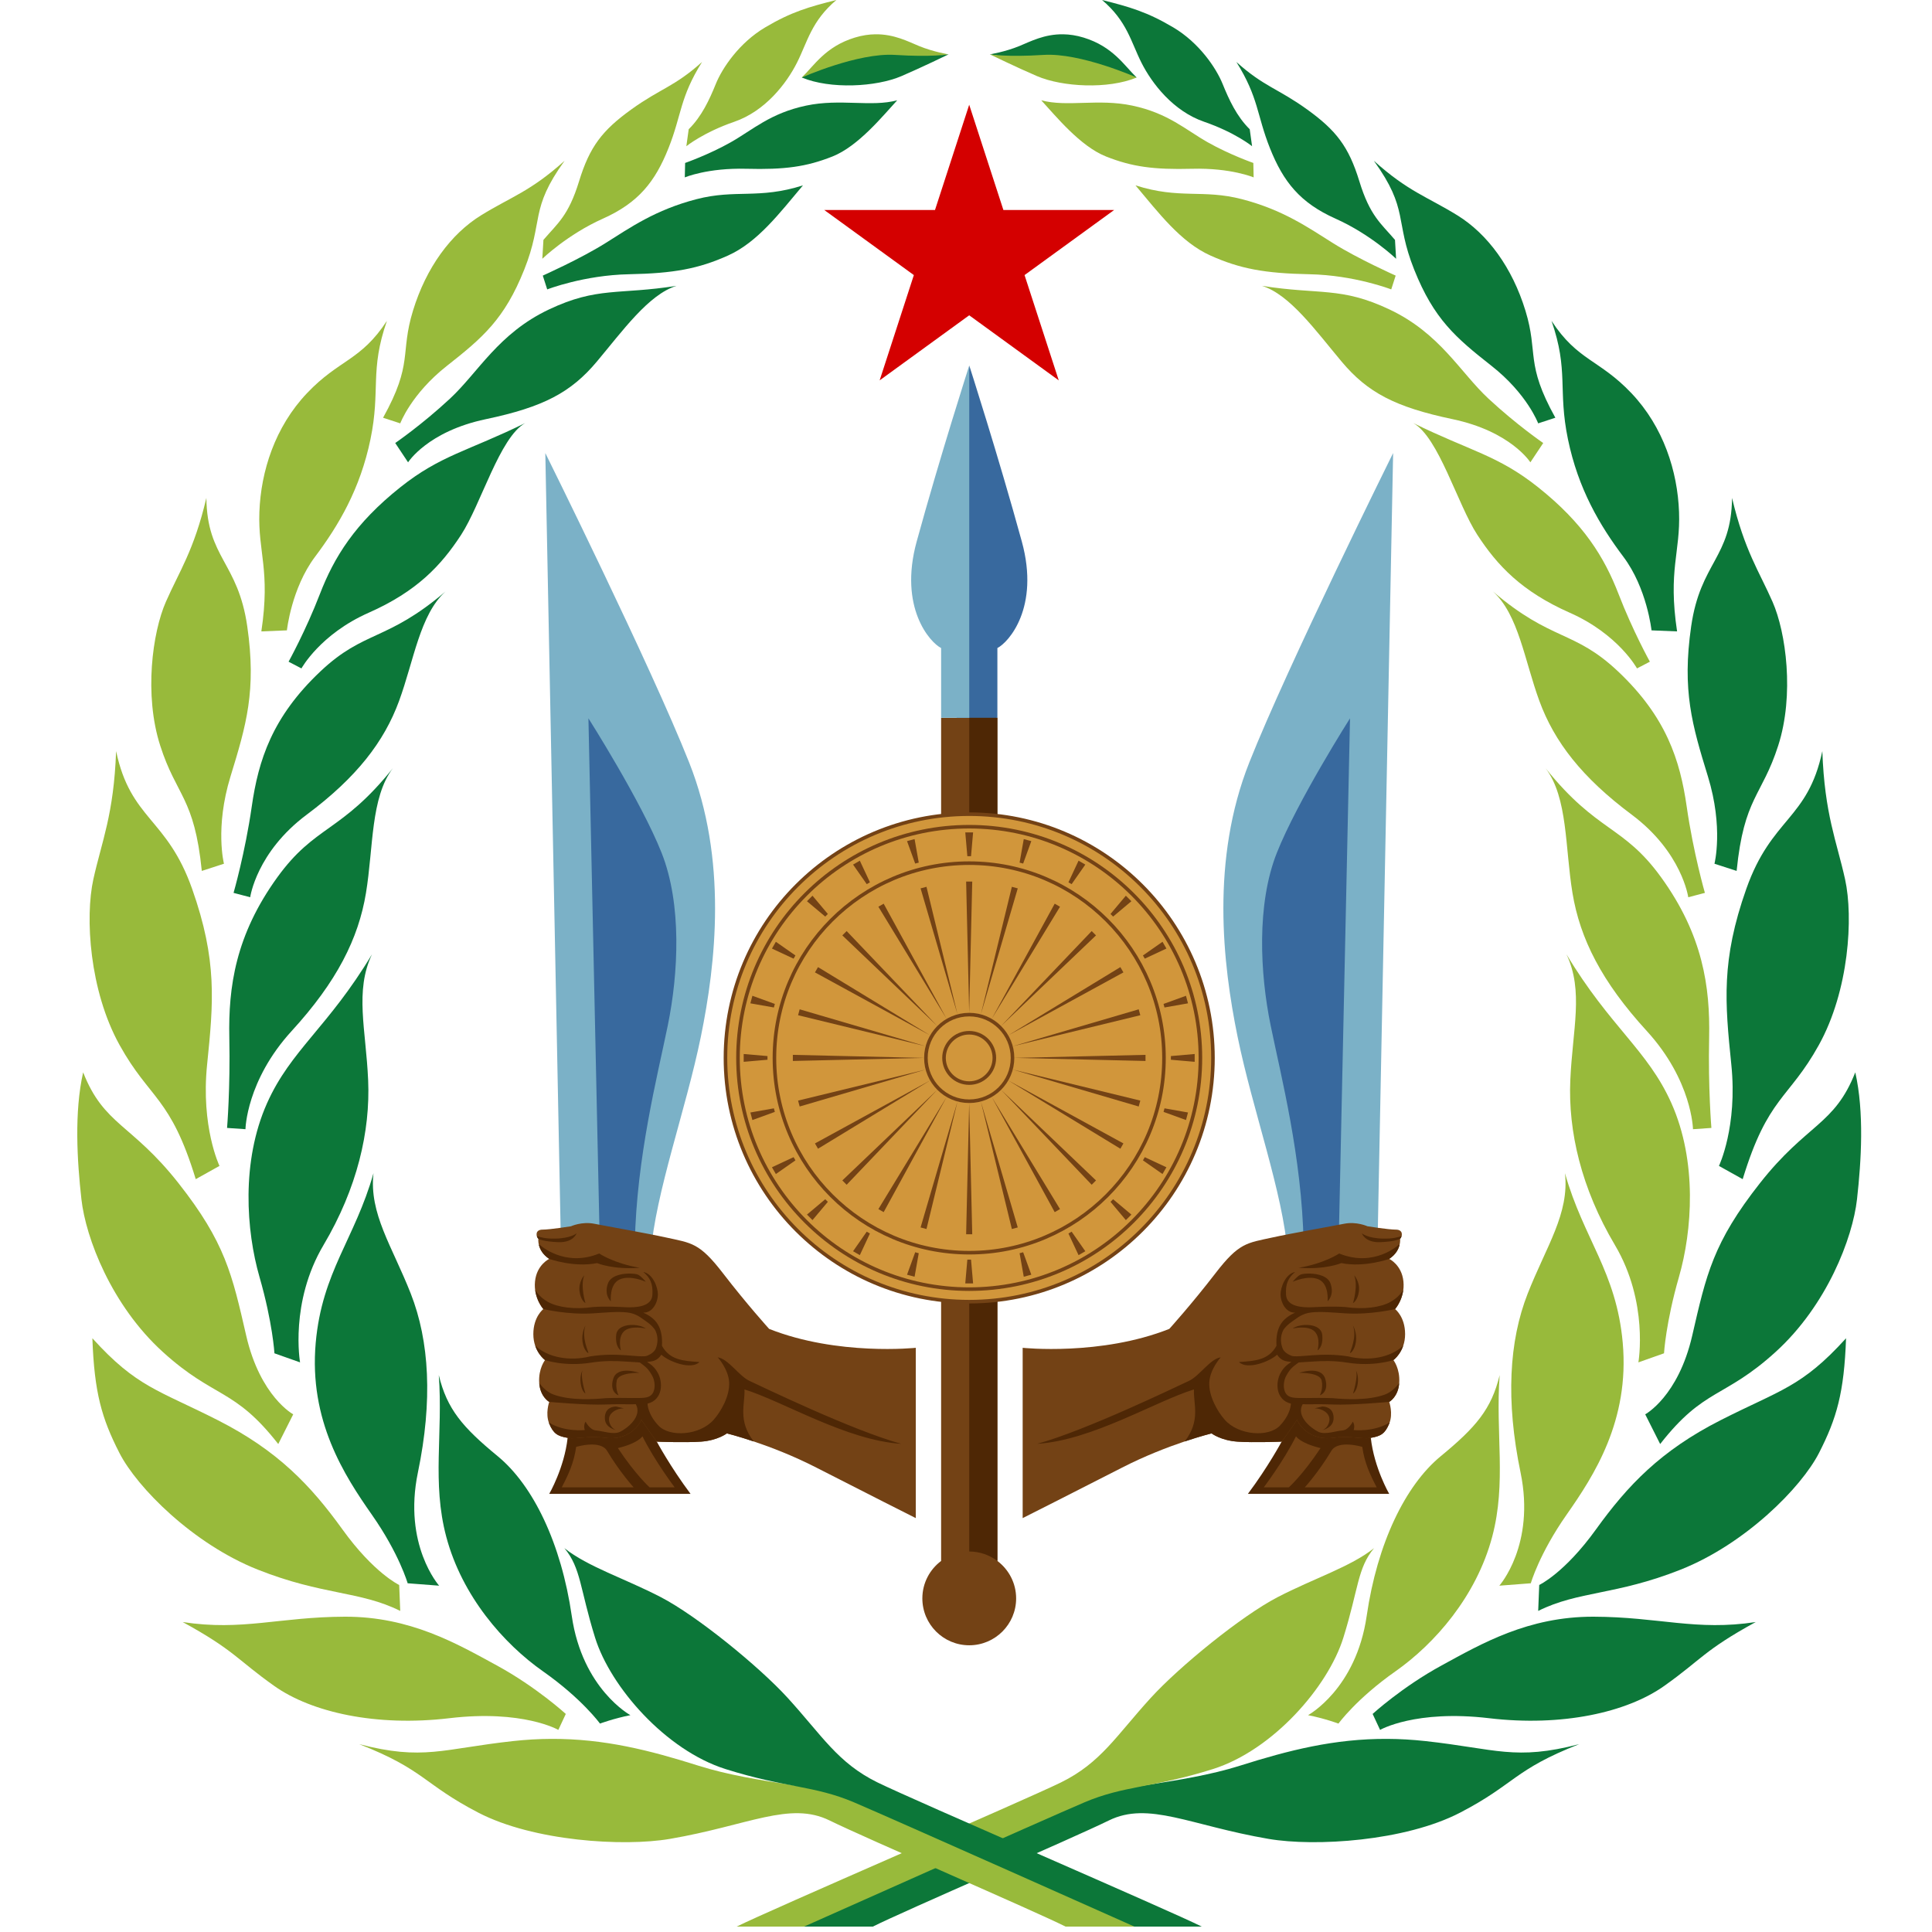 <svg width="300" height="300" viewBox="0 0 300 300" fill="none" xmlns="http://www.w3.org/2000/svg">
<path d="M171.129 0C175.374 1.061 178.135 1.853 182.179 4.251C186.224 6.648 188.85 10.578 189.842 13.021C190.834 15.463 192.03 18.079 194.058 20.069L194.421 22.703C194.421 22.703 191.783 20.564 186.978 18.909C182.174 17.253 178.884 12.984 177.248 9.744C175.611 6.504 175.021 3.297 171.129 0ZM165.094 5.324C166.068 5.338 167.124 5.487 168.265 5.836C172.832 7.233 174.6 10.211 176.498 12.037L153.705 8.44C153.705 8.44 156.066 8.059 158.296 7.144C159.968 6.458 162.17 5.28 165.094 5.324ZM191.982 9.622C196.255 13.465 198.415 13.72 202.943 16.976C207.471 20.232 209.431 22.762 211.078 28.142C212.725 33.522 214.427 34.685 216.614 37.249L216.786 40.182C216.786 40.182 212.875 36.406 207.371 33.947C201.867 31.489 199.27 28.218 197.197 23.012C195.124 17.807 195.461 15.178 191.982 9.622ZM213.332 24.964C218.65 29.748 221.571 30.523 226.283 33.425C230.996 36.328 234.821 41.549 236.871 48.245C238.921 54.942 236.784 56.355 241.515 64.866L238.847 65.739C238.847 65.739 237.148 61.173 231.603 56.811C226.058 52.449 222.657 49.554 219.592 41.86C216.528 34.166 218.816 32.57 213.332 24.964ZM240.918 49.822C244.986 56.048 248.327 55.787 253.319 61.045C258.312 66.302 260.488 73.195 260.72 79.499C260.953 85.804 258.986 88.486 260.416 98.044L256.447 97.882C256.447 97.882 255.751 91.339 252.076 86.453C248.401 81.567 245.063 75.909 243.47 68.202C241.877 60.495 243.622 57.6 240.918 49.822ZM268.953 77.319C270.895 85.543 273.168 88.719 275.246 93.462C277.325 98.204 278.653 107.879 276.122 115.77C273.591 123.662 270.811 123.779 269.663 135.236L266.221 134.119C266.221 134.119 267.653 128.535 265.206 120.57C262.758 112.605 261.163 107.235 262.604 97.257C264.045 87.278 268.835 86.679 268.953 77.319ZM282.97 116.634C283.322 126.488 285.203 130.639 286.503 136.537C287.803 142.436 287.12 153.812 282.427 162.275C277.734 170.738 274.526 170.243 270.604 183.1L266.918 181.043C266.918 181.043 269.828 174.974 268.838 165.302C267.849 155.63 267.244 149.123 271.164 138.024C275.085 126.925 280.705 127.323 282.97 116.634ZM288.087 166.513C289.483 172.706 289.026 180.219 288.355 186.222C287.684 192.224 283.695 202.687 275.694 209.949C267.693 217.211 264.643 215.454 257.79 224.229L255.468 219.615C255.468 219.615 260.585 216.87 262.767 207.395C264.949 197.919 266 192.962 273.292 183.708C280.583 174.453 284.847 174.753 288.087 166.513ZM286.654 207.804C286.352 216.264 285.206 220.229 282.456 225.611C279.705 230.993 271.015 239.749 260.959 243.736C250.904 247.724 245.107 247.025 238.849 250.143L239.011 246.113C239.011 246.113 242.923 244.292 247.829 237.478C252.736 230.665 257.859 225.263 267.155 220.537C276.451 215.812 279.756 215.418 286.654 207.804ZM247.447 251.04C257.602 251.07 263.38 253.293 272.629 251.869C264.564 256.287 264.228 257.67 258.419 261.789C252.61 265.908 242.567 268.145 231.222 266.802C219.777 265.447 214.299 268.618 214.299 268.618L213.142 266.139C213.142 266.139 217.707 261.957 223.866 258.602C230.024 255.246 237.292 251.011 247.447 251.04ZM215.445 270.012C217.351 270.022 219.318 270.132 221.365 270.357C232.285 271.557 235.284 273.419 245.222 270.829C235.028 274.825 235.268 277.034 226.72 281.469C218.171 285.904 204.207 286.78 196.979 285.542C184.808 283.458 178.357 279.645 172.173 282.685C166.54 285.455 140.301 296.757 135.539 299.16H121.883C121.883 299.16 160.239 282.504 166.417 279.872C172.596 277.24 183.27 277.104 192.545 274.174C200.08 271.794 207.188 269.969 215.445 270.012Z" fill="#0C7739"/>
<path d="M153.707 8.44C153.707 8.44 156.281 8.896 162.032 8.526C167.782 8.156 176.5 12.037 176.5 12.037C172.048 13.885 164.97 13.508 161.031 11.822C157.934 10.495 153.707 8.44 153.707 8.44ZM161.683 15.573C165.735 16.662 170.506 15.276 175.821 16.398C181.388 17.573 184.118 20.161 187.532 22.092C190.945 24.022 194.617 25.303 194.617 25.303L194.666 27.547C194.666 27.547 191.144 26.049 185.116 26.207C179.14 26.363 175.788 25.902 171.749 24.303C167.709 22.704 163.885 17.955 161.683 15.573ZM176.319 28.784C183.198 30.975 186.754 29.347 192.853 30.93C199.241 32.588 203.146 35.342 206.999 37.76C210.851 40.178 216.718 42.796 216.718 42.796L216.031 44.938C216.031 44.938 210.318 42.721 203.324 42.584C196.391 42.448 192.533 41.737 187.937 39.67C183.341 37.602 179.914 33.052 176.319 28.784ZM195.958 44.385C204.937 45.807 208.226 44.489 215.748 48.047C223.625 51.773 226.725 57.807 231.123 61.895C235.522 65.983 239.63 68.791 239.63 68.791L237.634 71.791C237.634 71.791 234.612 66.994 225.57 65.091C216.608 63.205 212.349 60.942 208.332 56.156C204.315 51.368 200.287 45.728 195.958 44.385ZM219.449 65.694C228.338 70.058 232.575 70.679 238.834 75.657C245.88 81.26 249.121 86.517 251.33 92.244C253.54 97.97 256.191 102.748 256.191 102.748L254.192 103.791C254.192 103.791 251.296 98.48 243.754 95.145C236.277 91.839 232.506 87.815 229.405 83.058C226.305 78.301 223.411 67.908 219.449 65.694ZM231.818 91.84C240.959 99.637 244.402 97.797 251.237 104.244C258.749 111.331 260.879 118.053 261.91 125.244C262.941 132.435 264.736 138.646 264.736 138.646L262.151 139.324C262.151 139.324 261.194 132.336 253.373 126.5C245.621 120.715 241.359 115.173 239.042 108.867C236.726 102.56 235.803 95.439 231.818 91.84ZM239.997 119.289C248.049 129.326 252.045 128.078 257.941 136.232C264.422 145.196 265.558 153.234 265.394 161.126C265.229 169.018 265.744 175.145 265.744 175.145L262.886 175.342C262.886 175.342 262.764 167.795 255.707 160.087C248.712 152.447 245.34 145.759 244.173 138.657C243.005 131.555 243.467 123.876 239.997 119.289ZM243.241 148.184C250.03 159.495 255.855 163.056 259.536 171.305C263.583 180.372 262.759 191.162 260.709 198.278C258.659 205.393 258.387 210.141 258.387 210.141L254.408 211.548C254.408 211.548 256.046 202.239 250.764 193.331C245.528 184.502 243.49 175.651 243.836 167.736C244.182 159.822 245.945 153.904 243.241 148.184ZM243.008 182.175C245.894 192.379 250.994 197.479 251.977 208.498C253.058 220.611 247.508 229.135 243.256 235.206C239.005 241.277 237.702 245.85 237.702 245.85L232.814 246.224C232.814 246.224 238.445 239.893 236.11 228.646C233.796 217.497 234.321 208.245 237.22 200.868C240.119 193.492 243.707 188.459 243.008 182.175ZM232.866 213.525C232.201 222.619 233.946 230.199 231.709 238.62C229.249 247.877 222.769 255.25 216.697 259.515C210.624 263.78 207.836 267.637 207.836 267.637C207.836 267.637 205.737 266.852 203.114 266.329C203.114 266.329 210.57 262.287 212.219 250.92C213.853 239.653 218.215 230.649 223.711 226.124C229.207 221.599 231.584 218.81 232.866 213.525ZM213.365 240.395C210.771 243.508 210.986 246.617 208.6 254.288C206.213 261.96 197.625 271.767 188.35 274.697C179.076 277.627 174.557 277.24 168.379 279.872C162.2 282.504 124.852 299.16 124.852 299.16H114.395C119.157 296.757 159.123 279.538 164.756 276.769C170.939 273.728 173.334 269.512 178.712 263.622C183.149 258.763 192.773 250.918 198.383 248.008C203.993 245.097 209.715 243.3 213.365 240.395Z" fill="#98BA3B"/>
<path d="M129.869 0C125.624 1.061 122.863 1.853 118.819 4.251C114.774 6.648 112.148 10.578 111.156 13.021C110.164 15.463 108.968 18.079 106.94 20.069L106.577 22.703C106.577 22.703 109.215 20.564 114.019 18.909C118.824 17.253 122.113 12.984 123.75 9.744C125.387 6.504 125.977 3.297 129.869 0ZM135.904 5.324C134.93 5.338 133.874 5.487 132.733 5.836C128.166 7.233 126.398 10.211 124.5 12.037L147.293 8.44C147.293 8.44 144.932 8.059 142.702 7.144C141.03 6.458 138.827 5.28 135.904 5.324ZM109.015 9.622C104.743 13.465 102.583 13.72 98.055 16.976C93.527 20.232 91.567 22.762 89.919 28.142C88.272 33.522 86.571 34.685 84.384 37.249L84.212 40.182C84.212 40.182 88.123 36.406 93.627 33.948C99.131 31.489 101.728 28.218 103.801 23.012C105.874 17.807 105.536 15.178 109.015 9.622ZM87.666 24.964C82.348 29.748 79.427 30.523 74.714 33.425C70.002 36.328 66.177 41.549 64.127 48.245C62.077 54.942 64.214 56.355 59.483 64.866L62.151 65.739C62.151 65.739 63.85 61.173 69.395 56.811C74.94 52.449 78.341 49.554 81.406 41.86C84.47 34.166 82.181 32.57 87.666 24.964ZM60.079 49.822C56.011 56.048 52.671 55.787 47.678 61.045C42.686 66.302 40.51 73.195 40.278 79.499C40.045 85.804 42.011 88.486 40.582 98.044L44.551 97.882C44.551 97.882 45.247 91.339 48.922 86.453C52.596 81.567 55.934 75.909 57.528 68.202C59.121 60.495 57.375 57.6 60.079 49.822ZM32.045 77.319C30.103 85.543 27.83 88.719 25.752 93.462C23.673 98.204 22.345 107.879 24.875 115.77C27.406 123.662 30.187 123.779 31.335 135.236L34.776 134.119C34.776 134.119 33.344 128.535 35.792 120.57C38.239 112.605 39.834 107.235 38.394 97.257C36.953 87.278 32.163 86.679 32.045 77.319ZM18.028 116.634C17.676 126.488 15.795 130.639 14.495 136.537C13.194 142.436 13.877 153.812 18.571 162.275C23.264 170.738 26.472 170.243 30.394 183.1L34.08 181.043C34.08 181.043 31.17 174.974 32.16 165.302C33.149 155.63 33.754 149.123 29.834 138.024C25.913 126.925 20.293 127.323 18.028 116.634ZM12.911 166.513C11.515 172.706 11.972 180.219 12.643 186.222C13.314 192.224 17.303 202.687 25.304 209.949C33.305 217.211 36.355 215.454 43.208 224.229L45.53 219.615C45.53 219.615 40.413 216.87 38.231 207.395C36.049 197.919 34.998 192.962 27.706 183.708C20.415 174.453 16.151 174.753 12.911 166.513ZM14.344 207.804C14.646 216.264 15.792 220.229 18.542 225.611C21.292 230.993 29.983 239.749 40.039 243.736C50.094 247.724 55.891 247.025 62.149 250.143L61.986 246.113C61.986 246.113 58.075 244.292 53.168 237.478C48.262 230.665 43.139 225.263 33.843 220.537C24.547 215.812 21.242 215.418 14.344 207.804ZM53.551 251.04C43.395 251.071 37.618 253.293 28.368 251.869C36.434 256.287 36.77 257.67 42.579 261.789C48.387 265.908 58.431 268.145 69.775 266.802C81.221 265.447 86.698 268.618 86.698 268.618L87.856 266.139C87.856 266.139 83.291 261.957 77.132 258.602C70.973 255.246 63.706 251.011 53.551 251.04ZM85.553 270.012C83.647 270.022 81.68 270.132 79.632 270.357C68.713 271.558 65.714 273.419 55.776 270.829C65.97 274.825 65.73 277.034 74.278 281.469C82.826 285.904 96.791 286.781 104.019 285.543C116.19 283.458 122.641 279.645 128.825 282.685C134.458 285.455 160.697 296.757 165.459 299.16H179.115C179.115 299.16 140.759 282.504 134.58 279.872C128.402 277.24 117.727 277.104 108.453 274.175C100.918 271.794 93.81 269.969 85.553 270.012Z" fill="#98BA3B"/>
<path d="M147.295 8.44C147.295 8.44 144.72 8.896 138.97 8.526C133.219 8.156 124.501 12.037 124.501 12.037C128.953 13.885 136.031 13.508 139.97 11.822C143.067 10.495 147.295 8.44 147.295 8.44ZM139.318 15.573C135.266 16.662 130.495 15.276 125.18 16.398C119.614 17.573 116.883 20.161 113.47 22.092C110.056 24.022 106.385 25.303 106.385 25.303L106.335 27.547C106.335 27.547 109.858 26.049 115.886 26.207C121.861 26.363 125.213 25.902 129.253 24.303C133.292 22.704 137.116 17.955 139.318 15.573ZM124.683 28.784C117.804 30.975 114.248 29.347 108.148 30.93C101.761 32.588 97.855 35.342 94.003 37.76C90.15 40.178 84.284 42.796 84.284 42.796L84.971 44.938C84.971 44.938 90.684 42.721 97.677 42.584C104.61 42.448 108.469 41.737 113.064 39.67C117.66 37.602 121.087 33.052 124.683 28.784ZM105.044 44.385C96.065 45.807 92.775 44.489 85.254 48.047C77.376 51.773 74.277 57.807 69.878 61.895C65.48 65.983 61.372 68.791 61.372 68.791L63.367 71.791C63.367 71.791 66.39 66.994 75.431 65.091C84.394 63.205 88.653 60.942 92.67 56.156C96.687 51.368 100.715 45.728 105.044 44.385ZM81.552 65.694C72.664 70.058 68.427 70.679 62.168 75.657C55.122 81.26 51.88 86.517 49.671 92.244C47.462 97.97 44.811 102.748 44.811 102.748L46.809 103.791C46.809 103.791 49.705 98.48 57.248 95.145C64.724 91.839 68.496 87.815 71.596 83.058C74.696 78.301 77.59 67.908 81.552 65.694ZM69.184 91.84C60.042 99.637 56.6 97.797 49.765 104.244C42.252 111.331 40.122 118.053 39.091 125.244C38.06 132.435 36.266 138.646 36.266 138.646L38.85 139.324C38.85 139.324 39.807 132.336 47.628 126.5C55.381 120.715 59.643 115.173 61.959 108.867C64.275 102.56 65.198 95.439 69.184 91.84ZM61.005 119.289C52.952 129.326 48.956 128.078 43.06 136.232C36.58 145.196 35.444 153.234 35.608 161.126C35.772 169.018 35.258 175.145 35.258 175.145L38.116 175.342C38.116 175.342 38.237 167.795 45.294 160.087C52.29 152.447 55.661 145.759 56.829 138.657C57.997 131.555 57.534 123.876 61.005 119.289ZM57.761 148.184C50.972 159.495 45.146 163.056 41.465 171.305C37.419 180.372 38.243 191.162 40.292 198.278C42.342 205.393 42.615 210.141 42.615 210.141L46.593 211.548C46.593 211.548 44.955 202.239 50.237 193.331C55.473 184.502 57.511 175.651 57.166 167.736C56.82 159.822 55.057 153.904 57.761 148.184ZM57.994 182.175C55.108 192.379 50.008 197.479 49.025 208.498C47.944 220.611 53.494 229.135 57.745 235.206C61.997 241.277 63.3 245.85 63.3 245.85L68.188 246.224C68.188 246.224 62.557 239.893 64.892 228.646C67.206 217.497 66.681 208.245 63.782 200.868C60.883 193.492 57.295 188.459 57.994 182.175ZM68.136 213.525C68.801 222.619 67.055 230.199 69.293 238.62C71.753 247.877 78.233 255.25 84.305 259.515C90.377 263.78 93.165 267.637 93.165 267.637C93.165 267.637 95.265 266.852 97.888 266.329C97.888 266.329 90.432 262.287 88.783 250.92C87.149 239.653 82.787 230.649 77.291 226.124C71.794 221.599 69.418 218.81 68.136 213.525ZM87.637 240.395C90.231 243.508 90.015 246.617 92.402 254.288C94.789 261.96 103.377 271.767 112.651 274.697C121.926 277.627 126.445 277.24 132.623 279.872C138.802 282.504 176.15 299.16 176.15 299.16H186.607C181.845 296.757 141.879 279.538 136.246 276.769C130.062 273.728 127.667 269.512 122.29 263.622C117.853 258.763 108.229 250.918 102.619 248.008C97.009 245.097 91.287 243.3 87.637 240.395Z" fill="#0C7739"/>
<path d="M150.497 16.264L155.808 32.612L172.997 32.612L159.091 42.715L164.403 59.063L150.497 48.959L136.591 59.063L141.903 42.715L127.996 32.612L145.185 32.612L150.497 16.264Z" fill="#D40000"/>
<path d="M146.136 111.454L146.136 242.383C144.37 243.711 143.223 245.818 143.223 248.198C143.223 252.219 146.482 255.478 150.503 255.478C154.524 255.478 157.785 252.219 157.785 248.198C157.785 245.819 156.637 243.713 154.872 242.385L154.872 111.454H146.136Z" fill="#734215"/>
<path d="M150.504 109.495L150.504 240.918C152.146 240.918 153.655 241.468 154.873 242.385L154.873 111.454L150.504 109.495Z" fill="#4E2705"/>
<path d="M148.547 111.454H154.874V100.628C156.602 99.764 161.48 94.343 158.672 84.104C155.044 70.872 150.506 56.755 150.506 56.755L148.547 111.454Z" fill="#38699E"/>
<path d="M150.504 56.755C150.504 56.755 145.965 70.872 142.337 84.104C139.53 94.343 144.407 99.764 146.136 100.628V111.454H150.504V56.755Z" fill="#7BB1C7"/>
<path d="M150.498 126.424C129.595 126.424 112.649 143.37 112.649 164.274C112.649 185.177 129.595 202.123 150.498 202.123C171.402 202.123 188.348 185.177 188.348 164.274C188.348 143.37 171.402 126.424 150.498 126.424Z" fill="#D1963B" stroke="#734215" stroke-width="0.554" stroke-linecap="round"/>
<path d="M150.498 134.03C133.795 134.03 120.254 147.57 120.254 164.273C120.254 180.977 133.795 194.517 150.498 194.517C167.202 194.517 180.742 180.977 180.742 164.273C180.742 147.57 167.202 134.03 150.498 134.03Z" stroke="#734215" stroke-width="0.554" stroke-linecap="round"/>
<path d="M151.102 199.285L150.781 195.592H150.209L149.888 199.285H151.102ZM150.969 191.652L150.494 171.282L150.021 191.652H150.969ZM150.494 157.262L150.969 136.892H150.021L150.494 157.262ZM150.781 132.952L151.102 129.258H149.888L150.209 132.952H150.781Z" fill="#734215"/>
<path d="M115.481 164.878L119.175 164.558V163.986L115.481 163.665V164.878ZM123.114 164.746L143.484 164.271L123.114 163.797V164.746ZM157.504 164.271L177.874 164.746V163.797L157.504 164.271ZM181.814 164.558L185.508 164.878V163.665L181.814 163.986V164.558Z" fill="#734215"/>
<path d="M126.163 189.459L128.548 186.621L128.144 186.216L125.305 188.601L126.163 189.459ZM131.467 183.968L145.535 169.228L130.797 183.297L131.467 183.968ZM155.449 159.314L170.188 145.247L169.518 144.576L155.449 159.314ZM172.841 142.328L175.68 139.943L174.822 139.085L172.437 141.923L172.841 142.328Z" fill="#734215"/>
<path d="M125.305 139.943L128.144 142.328L128.548 141.923L126.163 139.085L125.305 139.943ZM130.797 145.247L145.536 159.314L131.467 144.576L130.797 145.247ZM155.45 169.228L169.518 183.968L170.188 183.297L155.45 169.228ZM172.437 186.621L174.822 189.459L175.68 188.601L172.841 186.216L172.437 186.621Z" fill="#734215"/>
<path d="M133.514 194.898L135.083 191.539L134.588 191.253L132.463 194.291L133.514 194.898ZM137.216 188.221L146.99 170.343L136.395 187.747L137.216 188.221ZM154 158.201L164.596 140.798L163.774 140.323L154 158.201ZM166.403 137.291L168.527 134.253L167.477 133.646L165.907 137.005L166.403 137.291Z" fill="#734215"/>
<path d="M119.869 147.291L123.229 148.86L123.515 148.364L120.476 146.24L119.869 147.291ZM126.546 150.993L144.425 160.766L127.021 150.171L126.546 150.993ZM156.567 167.776L173.97 178.373L174.444 177.551L156.567 167.776ZM177.476 180.18L180.514 182.304L181.121 181.253L177.762 179.684L177.476 180.18Z" fill="#734215"/>
<path d="M116.832 173.92L120.317 172.654L120.169 172.102L116.518 172.748L116.832 173.92ZM124.171 171.817L143.724 166.086L123.925 170.9L124.171 171.817ZM157.266 162.457L177.065 157.644L176.819 156.727L157.266 162.457ZM180.822 156.442L184.473 155.796L184.159 154.624L180.674 155.89L180.822 156.442Z" fill="#734215"/>
<path d="M140.844 130.609L142.11 134.094L142.663 133.946L142.016 130.295L140.844 130.609ZM142.948 137.948L148.679 157.501L143.864 137.702L142.948 137.948ZM152.308 171.043L157.121 190.842L158.037 190.596L152.308 171.043ZM158.322 194.599L158.969 198.249L160.141 197.935L158.875 194.45L158.322 194.599Z" fill="#734215"/>
<path d="M120.476 182.304L123.515 180.18L123.229 179.684L119.869 181.253L120.476 182.304ZM127.021 178.373L144.424 167.776L126.546 177.551L127.021 178.373ZM156.566 160.766L174.444 150.993L173.97 150.171L156.566 160.766ZM177.762 148.86L181.121 147.291L180.514 146.24L177.476 148.364L177.762 148.86Z" fill="#734215"/>
<path d="M132.463 134.253L134.588 137.291L135.083 137.005L133.514 133.646L132.463 134.253ZM136.395 140.798L146.991 158.201L137.216 140.323L136.395 140.798ZM154.001 170.343L163.774 188.221L164.596 187.747L154.001 170.343ZM165.907 191.539L167.477 194.898L168.527 194.291L166.403 191.253L165.907 191.539Z" fill="#734215"/>
<path d="M116.518 155.796L120.169 156.442L120.317 155.89L116.832 154.624L116.518 155.796ZM123.926 157.644L143.724 162.457L124.171 156.727L123.926 157.644ZM157.267 166.086L176.819 171.817L177.065 170.9L157.267 166.086ZM180.674 172.654L184.159 173.92L184.473 172.748L180.822 172.102L180.674 172.654Z" fill="#734215"/>
<path d="M158.969 130.295L158.322 133.945L158.875 134.094L160.141 130.609L158.969 130.295ZM157.121 137.702L152.308 157.501L158.037 137.948L157.121 137.702ZM148.679 171.043L142.948 190.596L143.864 190.842L148.679 171.043ZM142.11 194.45L140.845 197.935L142.016 198.249L142.663 194.599L142.11 194.45Z" fill="#734215"/>
<path d="M150.498 157.549C146.784 157.549 143.773 160.559 143.773 164.274C143.773 167.988 146.784 170.999 150.498 170.999C154.212 170.999 157.223 167.988 157.223 164.274C157.223 160.559 154.212 157.549 150.498 157.549Z" stroke="#734215" stroke-width="0.554" stroke-linecap="round"/>
<path d="M150.496 128.371C130.667 128.371 114.593 144.445 114.593 164.274C114.593 184.102 130.667 200.176 150.496 200.176C170.324 200.176 186.398 184.102 186.398 164.274C186.398 144.445 170.324 128.371 150.496 128.371Z" stroke="#734215" stroke-width="0.554" stroke-linecap="round"/>
<path d="M150.494 160.365C148.336 160.365 146.586 162.115 146.586 164.274C146.586 166.432 148.336 168.182 150.494 168.182C152.653 168.182 154.402 166.432 154.402 164.274C154.402 162.115 152.653 160.365 150.494 160.365Z" stroke="#734215" stroke-width="0.554" stroke-linecap="round"/>
<path d="M87.056 191.109L84.676 70.35C84.676 70.35 101.037 103.332 107.01 118.394C112.983 133.456 111.165 149.557 108.827 160.984C106.49 172.411 101.775 185.165 101.037 194.744L87.056 191.109Z" fill="#7BB1C7"/>
<path d="M107.229 231.967H85.285C85.285 231.967 87.624 227.943 88.142 223.268L89.57 219.459L100.088 219.589L101.987 223.855C101.987 223.855 104.113 227.812 107.229 231.967Z" fill="#4E2705"/>
<path d="M93.097 191.6L91.371 111.542C91.371 111.542 99.553 124.407 102.729 132.418C105.906 140.428 105.341 151.192 103.696 159.223C102.051 167.255 98.863 179.595 98.573 193.024L93.097 191.6Z" fill="#38699E"/>
<path d="M142.201 235.73V209.287C142.201 209.287 130.082 210.572 119.431 206.349C119.431 206.349 115.942 202.493 112.269 197.718C108.597 192.944 107.404 193.029 103.427 192.156C100.334 191.477 94.243 190.416 92.295 190.027C90.347 189.637 88.659 190.416 88.659 190.416C88.659 190.416 85.413 190.936 84.245 190.936C83.076 190.936 83.206 191.974 83.596 192.364C83.596 192.364 83.336 194.182 85.284 195.48C85.284 195.48 83.336 196.389 83.076 198.986C82.816 201.583 84.375 203.271 84.375 203.271C84.375 203.271 82.816 204.44 82.816 207.167C82.816 209.893 84.634 211.192 84.634 211.192C84.634 211.192 83.596 212.49 83.725 214.698C83.855 216.905 85.284 217.684 85.284 217.684C85.284 217.684 84.634 219.502 85.284 221.06C85.933 222.618 86.582 223.008 88.14 223.268C89.698 223.527 91.127 222.878 93.983 223.268C96.84 223.657 98.864 222.111 99.599 220.458C99.599 220.458 100.609 222.019 101.986 223.855C101.986 223.855 106.301 224.039 108.872 223.855C111.443 223.672 112.867 222.576 112.867 222.576C112.867 222.576 119.614 224.223 126.776 227.895C133.938 231.568 142.201 235.73 142.201 235.73Z" fill="#734215"/>
<path d="M89.529 191.505C89.529 191.505 88.668 192.299 86.132 192.332C84.703 192.35 83.873 192.122 83.354 191.913C83.399 192.089 83.485 192.254 83.595 192.364C83.595 192.364 84.295 192.791 86.682 192.882C89.07 192.974 89.529 191.505 89.529 191.505ZM83.79 193.278L83.679 193.305C83.834 193.94 84.234 194.782 85.282 195.48C85.282 195.48 89.115 196.862 92.721 196.132C92.823 196.174 95.212 197.172 99.351 196.863C95.313 196.191 93.05 194.642 93.05 194.642C87.608 196.868 83.79 193.278 83.79 193.278ZM99.896 197.515C100.899 198.358 101.429 199.284 101.304 201.092C101.18 202.901 98.803 203.06 97.176 202.986C95.785 202.919 94.069 202.824 92.086 202.956C89.236 203.376 86.589 203.002 85.091 202.164C84.124 201.622 83.51 200.937 83.109 200.312C83.35 202.136 84.374 203.271 84.374 203.271C84.374 203.271 88.198 204.196 92.151 203.933C94.064 203.807 95.916 203.628 97.379 203.795C98.842 203.963 99.543 204.65 100.277 205.14C101.011 205.63 101.591 206.216 101.796 206.666C102.235 207.634 102.142 208.64 101.824 209.413C101.507 210.187 100.402 210.577 100.191 210.592C99.449 210.649 98.703 210.547 97.146 210.439C95.588 210.33 93.717 210.287 91.652 210.62C88.433 211.412 85.057 210.798 83.102 208.952C83.614 210.464 84.634 211.192 84.634 211.192C84.634 211.192 87.703 212.251 91.811 211.588C93.771 211.272 95.559 211.311 97.081 211.416C98.016 211.481 98.64 211.499 99.347 211.563C100.261 212.25 100.628 212.462 101.283 213.643C101.582 214.181 101.733 215.009 101.601 215.674C101.468 216.339 101.144 216.823 100.352 216.99C99.916 217.081 99.335 217.095 98.159 217.084C96.984 217.073 95.557 217.04 94.045 217.107C92.335 217.267 88.586 217.527 85.923 216.533C84.982 216.181 84.302 215.462 83.739 214.802C83.909 216.924 85.282 217.684 85.282 217.684C85.282 217.684 91.07 218.221 94.089 218.09C95.563 218.027 96.971 218.048 98.152 218.059C98.392 218.063 98.496 218.038 98.716 218.038C99.819 219.956 97.315 221.843 96.271 222.336C95.228 222.83 93.529 222.185 92.555 222.12C91.581 222.055 90.931 220.756 90.931 220.756C90.931 220.756 90.541 221.276 90.801 222.055C90.801 222.055 87.617 222.404 85.227 220.883C85.248 220.942 85.258 221.002 85.282 221.06C85.931 222.619 86.582 223.008 88.14 223.268C89.698 223.528 91.125 222.878 93.982 223.268C96.838 223.657 98.863 222.111 99.598 220.458C99.598 220.458 100.608 222.019 101.985 223.855C101.985 223.855 106.3 224.039 108.871 223.855C111.442 223.672 112.867 222.575 112.867 222.575C112.867 222.575 114.526 222.985 117.045 223.83C114.521 220.588 115.708 218.045 115.604 215.752C121.554 217.582 131.46 223.671 139.939 224.194C132.348 222.121 117.985 215.16 116.374 214.419C114.763 213.678 113.055 210.97 111.45 210.769C111.45 210.769 113.096 212.574 113.219 214.614C113.35 216.772 111.929 219.204 110.822 220.458C108.668 222.898 104.005 223.212 102.26 221.376C100.516 219.54 100.552 217.945 100.552 217.945C101.712 217.7 102.375 216.8 102.563 215.861C102.75 214.923 102.559 213.926 102.136 213.164C101.621 212.237 101.061 211.868 100.476 211.481C101.344 211.398 102.058 211.32 102.695 210.354C103.805 211.404 107.325 212.782 108.613 211.494C106.035 211.33 103.989 211.162 102.79 208.975C102.97 205.919 101.641 204.873 100.818 204.323C100.488 204.103 100.245 204.005 99.887 203.824C101.369 203.875 102.148 202.181 102.157 201.027C102.166 199.874 101.36 197.776 99.896 197.515ZM97.522 197.762C96.309 197.802 94.797 198.162 94.395 199.31C93.752 201.146 94.854 202.064 94.854 202.064C94.854 202.064 94.579 199.401 96.231 198.667C97.884 197.932 100.271 199.034 100.271 199.034C100.271 199.034 99.629 198.208 99.078 197.932C98.871 197.829 98.25 197.738 97.522 197.762ZM90.722 198.024C90.722 198.024 89.804 199.034 89.988 200.503C90.171 201.972 90.906 202.34 90.906 202.34C90.906 202.34 90.08 199.677 90.722 198.024ZM98.383 205.735C97.13 205.676 95.795 206.093 95.68 207.298C95.497 209.226 96.415 209.685 96.415 209.685C96.415 209.685 95.864 207.757 96.874 206.747C97.884 205.737 100.271 206.288 100.271 206.288C99.858 205.978 99.135 205.77 98.383 205.735ZM90.906 205.829C90.906 205.829 90.263 206.93 90.447 208.308C90.63 209.685 91.365 210.236 91.365 210.052C91.365 209.868 90.263 207.665 90.906 205.829ZM90.447 212.807C90.447 212.807 89.988 213.541 90.171 214.827C90.355 216.112 90.906 216.387 90.906 216.387C90.906 216.387 90.08 213.817 90.447 212.807ZM97.482 212.841C96.553 212.807 95.543 213.036 95.221 214.092C94.579 216.204 96.048 216.663 96.048 216.663C96.048 216.663 95.497 215.653 95.772 214.367C96.048 213.082 99.261 213.174 99.261 213.174C99.261 213.174 98.412 212.875 97.482 212.841ZM95.68 218.407C95.68 218.407 94.12 218.316 93.936 219.876C93.752 221.437 95.038 221.896 95.68 222.08C95.68 222.08 94.762 221.805 94.579 220.611C94.395 219.417 95.772 218.683 96.874 218.683L95.68 218.407Z" fill="#4E2705"/>
<path d="M87.231 230.95C88.273 228.952 89.121 227.134 89.467 224.672C89.467 224.672 93.216 223.524 94.268 225.287C96.263 228.628 98.391 230.95 98.391 230.95H87.231ZM95.946 224.858C98.704 229.016 100.864 230.95 100.864 230.95H104.76C104.76 230.95 101.704 226.92 99.756 223.025C99.756 223.025 99.163 224.082 95.946 224.858Z" fill="#734215"/>
<path d="M213.944 191.109L216.324 70.35C216.324 70.35 199.963 103.332 193.99 118.394C188.017 133.456 189.835 149.557 192.173 160.984C194.51 172.411 199.225 185.165 199.963 194.744L213.944 191.109Z" fill="#7BB1C7"/>
<path d="M193.771 231.967H215.715C215.715 231.967 213.377 227.943 212.858 223.268L211.43 219.459L200.912 219.589L199.013 223.855C199.013 223.855 196.887 227.812 193.771 231.967Z" fill="#4E2705"/>
<path d="M207.903 191.6L209.629 111.542C209.629 111.542 201.447 124.407 198.271 132.418C195.094 140.428 195.659 151.192 197.304 159.223C198.949 167.255 202.137 179.595 202.427 193.024L207.903 191.6Z" fill="#38699E"/>
<path d="M158.799 235.73V209.287C158.799 209.287 170.918 210.572 181.569 206.349C181.569 206.349 185.058 202.493 188.731 197.718C192.403 192.944 193.596 193.029 197.573 192.156C200.666 191.477 206.757 190.416 208.705 190.027C210.652 189.637 212.34 190.416 212.34 190.416C212.34 190.416 215.587 190.936 216.755 190.936C217.924 190.936 217.794 191.974 217.405 192.364C217.405 192.364 217.664 194.182 215.716 195.48C215.716 195.48 217.664 196.389 217.924 198.986C218.184 201.583 216.625 203.271 216.625 203.271C216.625 203.271 218.184 204.44 218.184 207.167C218.184 209.893 216.366 211.192 216.366 211.192C216.366 211.192 217.405 212.49 217.275 214.698C217.145 216.905 215.716 217.684 215.716 217.684C215.716 217.684 216.366 219.502 215.716 221.06C215.067 222.618 214.418 223.008 212.86 223.268C211.302 223.527 209.873 222.878 207.017 223.268C204.16 223.657 202.136 222.111 201.401 220.458C201.401 220.458 200.391 222.019 199.014 223.855C199.014 223.855 194.699 224.039 192.128 223.855C189.557 223.672 188.133 222.576 188.133 222.576C188.133 222.576 181.386 224.223 174.224 227.895C167.062 231.568 158.799 235.73 158.799 235.73Z" fill="#734215"/>
<path d="M211.471 191.505C211.471 191.505 212.332 192.3 214.869 192.332C216.297 192.351 217.128 192.122 217.646 191.913C217.601 192.089 217.515 192.254 217.405 192.364C217.405 192.364 216.705 192.791 214.318 192.883C211.93 192.974 211.471 191.505 211.471 191.505ZM217.21 193.279L217.321 193.305C217.167 193.941 216.766 194.782 215.718 195.48C215.718 195.48 211.885 196.862 208.279 196.132C208.177 196.174 205.788 197.172 201.649 196.863C205.687 196.191 207.95 194.642 207.95 194.642C213.392 196.868 217.21 193.279 217.21 193.279ZM201.104 197.515C200.101 198.358 199.571 199.284 199.696 201.092C199.82 202.901 202.197 203.06 203.824 202.986C205.215 202.92 206.931 202.824 208.914 202.956C211.764 203.377 214.411 203.002 215.909 202.164C216.876 201.622 217.49 200.937 217.891 200.312C217.65 202.136 216.626 203.271 216.626 203.271C216.626 203.271 212.802 204.196 208.849 203.933C206.936 203.807 205.084 203.628 203.621 203.795C202.158 203.963 201.457 204.65 200.723 205.14C199.989 205.63 199.409 206.216 199.204 206.667C198.765 207.634 198.858 208.64 199.176 209.413C199.493 210.187 200.598 210.577 200.809 210.592C201.551 210.649 202.297 210.547 203.854 210.439C205.412 210.331 207.283 210.287 209.348 210.62C212.567 211.412 215.943 210.798 217.898 208.952C217.386 210.464 216.366 211.192 216.366 211.192C216.366 211.192 213.297 212.251 209.189 211.588C207.229 211.272 205.441 211.311 203.919 211.416C202.984 211.481 202.36 211.499 201.653 211.563C200.739 212.25 200.372 212.462 199.717 213.643C199.418 214.181 199.267 215.009 199.399 215.674C199.532 216.339 199.856 216.824 200.648 216.99C201.084 217.082 201.665 217.095 202.841 217.084C204.016 217.073 205.443 217.041 206.955 217.107C208.664 217.267 212.414 217.527 215.077 216.533C216.018 216.181 216.697 215.463 217.261 214.802C217.091 216.924 215.718 217.684 215.718 217.684C215.718 217.684 209.93 218.221 206.911 218.09C205.437 218.027 204.029 218.048 202.848 218.059C202.608 218.063 202.504 218.038 202.284 218.038C201.181 219.956 203.685 221.843 204.729 222.336C205.772 222.83 207.471 222.185 208.445 222.12C209.419 222.056 210.069 220.756 210.069 220.756C210.069 220.756 210.459 221.276 210.199 222.055C210.199 222.055 213.383 222.404 215.773 220.883C215.753 220.942 215.742 221.002 215.718 221.061C215.069 222.619 214.418 223.008 212.86 223.268C211.302 223.528 209.875 222.878 207.018 223.268C204.162 223.658 202.137 222.111 201.402 220.458C201.402 220.458 200.392 222.019 199.015 223.855C199.015 223.855 194.7 224.039 192.129 223.855C189.558 223.672 188.133 222.576 188.133 222.576C188.133 222.576 186.474 222.986 183.955 223.83C186.479 220.588 185.292 218.045 185.396 215.752C179.446 217.582 169.54 223.671 161.061 224.194C168.652 222.122 183.015 215.161 184.626 214.419C186.237 213.678 187.945 210.97 189.55 210.77C189.55 210.77 187.904 212.574 187.781 214.614C187.65 216.772 189.071 219.204 190.178 220.458C192.332 222.898 196.995 223.213 198.74 221.376C200.484 219.54 200.448 217.945 200.448 217.945C199.288 217.7 198.625 216.8 198.437 215.862C198.25 214.923 198.441 213.926 198.864 213.164C199.379 212.237 199.939 211.868 200.524 211.481C199.656 211.398 198.942 211.32 198.305 210.355C197.195 211.404 193.675 212.782 192.387 211.495C194.965 211.33 197.011 211.162 198.21 208.975C198.03 205.919 199.359 204.873 200.182 204.323C200.512 204.103 200.755 204.005 201.113 203.824C199.631 203.875 198.852 202.181 198.843 201.028C198.834 199.874 199.64 197.776 201.104 197.515ZM203.478 197.762C204.691 197.803 206.203 198.162 206.605 199.31C207.248 201.146 206.146 202.064 206.146 202.064C206.146 202.064 206.421 199.402 204.769 198.667C203.116 197.932 200.729 199.034 200.729 199.034C200.729 199.034 201.372 198.208 201.922 197.932C202.129 197.829 202.75 197.738 203.478 197.762ZM210.278 198.024C210.278 198.024 211.196 199.034 211.012 200.503C210.829 201.972 210.094 202.34 210.094 202.34C210.094 202.34 210.92 199.677 210.278 198.024ZM202.617 205.735C203.87 205.676 205.205 206.093 205.32 207.298C205.503 209.226 204.585 209.685 204.585 209.685C204.585 209.685 205.136 207.757 204.126 206.747C203.116 205.737 200.729 206.288 200.729 206.288C201.142 205.978 201.865 205.77 202.617 205.735ZM210.094 205.829C210.094 205.829 210.737 206.93 210.553 208.308C210.37 209.685 209.635 210.236 209.635 210.052C209.635 209.869 210.737 207.665 210.094 205.829ZM210.553 212.807C210.553 212.807 211.012 213.541 210.829 214.827C210.645 216.112 210.094 216.388 210.094 216.388C210.094 216.388 210.92 213.817 210.553 212.807ZM203.518 212.841C204.447 212.807 205.457 213.036 205.779 214.092C206.421 216.204 204.952 216.663 204.952 216.663C204.952 216.663 205.503 215.653 205.228 214.368C204.952 213.082 201.739 213.174 201.739 213.174C201.739 213.174 202.588 212.876 203.518 212.841ZM205.32 218.407C205.32 218.407 206.881 218.316 207.064 219.877C207.248 221.437 205.962 221.897 205.32 222.08C205.32 222.08 206.238 221.805 206.421 220.611C206.605 219.417 205.228 218.683 204.126 218.683L205.32 218.407Z" fill="#4E2705"/>
<path d="M213.77 230.95C212.727 228.952 211.879 227.134 211.533 224.672C211.533 224.672 207.784 223.524 206.732 225.287C204.737 228.628 202.609 230.95 202.609 230.95H213.77ZM205.054 224.858C202.296 229.016 200.136 230.95 200.136 230.95H196.24C196.24 230.95 199.296 226.92 201.244 223.025C201.244 223.025 201.837 224.082 205.054 224.858Z" fill="#734215"/>
</svg>
